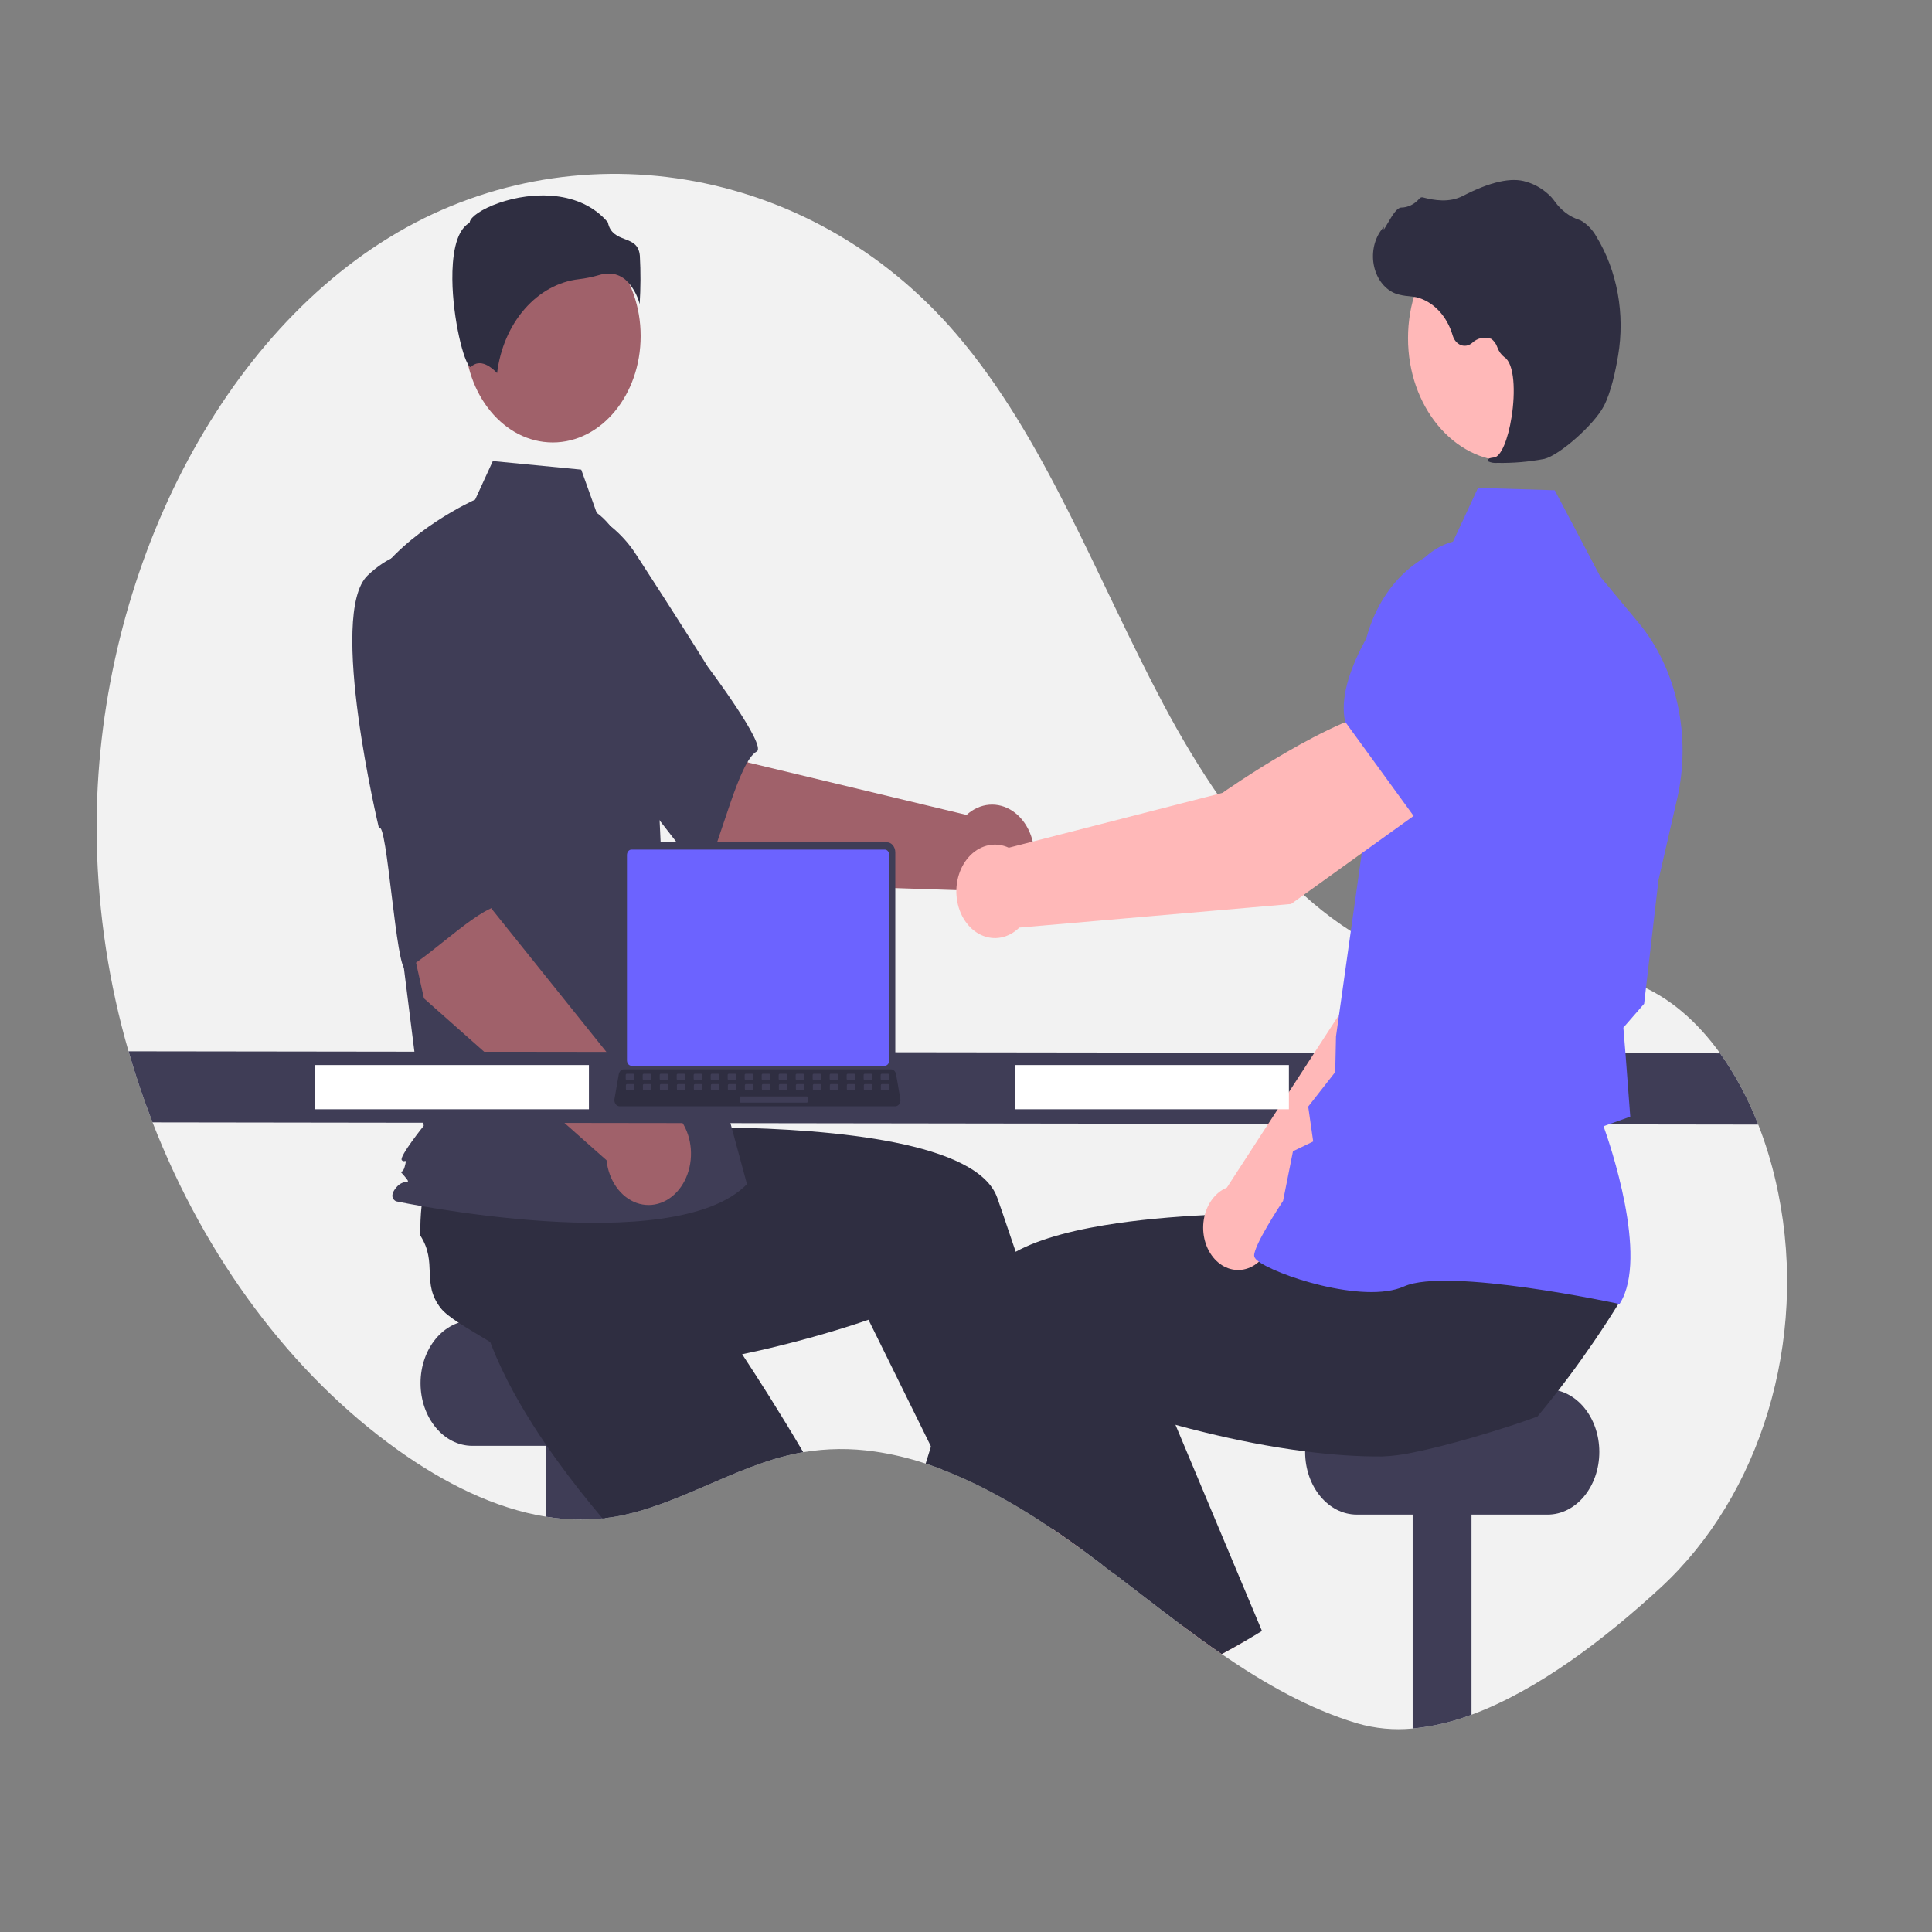 <svg width="200" height="200" viewBox="0 0 200 200" fill="none" xmlns="http://www.w3.org/2000/svg">
<rect x="0" y="0" width="200" height="200" fill="#808080" stroke="none"/>
<g clip-path="url(#clip0_1_97)">
<path d="M171.916 164.34C166.182 169.627 159.197 174.983 152.329 177.508C150.349 178.257 148.306 178.736 146.238 178.934C144.305 179.123 142.359 178.94 140.473 178.393C135.516 176.9 130.918 174.286 126.47 171.232C125.017 170.232 123.58 169.187 122.152 168.119C119.821 166.375 117.512 164.569 115.198 162.807C114.851 162.54 114.507 162.278 114.16 162.018H114.158C113.6 161.594 113.039 161.175 112.478 160.762C112.379 160.688 112.281 160.617 112.18 160.544C111.119 159.765 110.04 159.005 108.943 158.262C108.809 158.173 108.674 158.082 108.54 157.993C106.417 156.567 104.236 155.275 102.004 154.12C100.538 153.372 99.053 152.698 97.553 152.124H97.551C96.978 151.905 96.402 151.699 95.825 151.511C94.093 150.935 92.328 150.517 90.545 150.26C88.087 149.899 85.602 149.923 83.15 150.331C82.984 150.359 82.82 150.387 82.654 150.42C76.017 151.707 69.96 156.045 63.294 157.067C63.077 157.1 62.863 157.131 62.647 157.154C62.554 157.164 62.462 157.177 62.37 157.184C60.432 157.385 58.483 157.327 56.556 157.011C51.173 156.152 45.931 153.484 41.211 150.122C30.178 142.262 21.231 130.18 15.792 116.188C14.857 113.791 14.028 111.335 13.307 108.832C11.291 101.89 10.18 94.61 10.016 87.254C9.505 61.733 21.483 36.127 40.289 24.584C59.097 13.042 83.839 16.859 99.007 34.591C108.208 45.348 113.532 59.925 120.457 72.947C127.382 85.967 137.223 98.405 149.918 100.302C156.384 101.269 163.151 99.4 169.349 101.831C172.781 103.178 175.709 105.757 178.068 109.043C179.653 111.272 180.98 113.753 182.012 116.417C182.768 118.343 183.382 120.346 183.846 122.404C183.932 122.782 184.011 123.161 184.089 123.54C187.177 138.808 182.243 154.814 171.916 164.34Z" fill="#F2F2F2"/>
<path d="M68.632 136.7H48.89C45.932 136.7 43.534 139.604 43.534 143.185V143.185C43.534 146.766 45.932 149.67 48.89 149.67H68.632C71.59 149.67 73.988 146.766 73.988 143.185V143.185C73.988 139.604 71.59 136.7 68.632 136.7Z" fill="#3F3D56"/>
<path d="M62.647 146.364V157.154C60.619 157.391 58.575 157.343 56.556 157.011V146.364H62.647Z" fill="#3F3D56"/>
<path d="M83.15 150.331C82.984 150.359 82.82 150.387 82.654 150.42C76.017 151.707 69.96 156.045 63.294 157.067C63.077 157.1 62.863 157.131 62.647 157.154C62.554 157.164 62.462 157.177 62.369 157.184C60.742 155.254 59.114 153.199 57.585 151.071C56.755 149.919 55.953 148.744 55.199 147.554C53.242 144.482 51.582 141.323 50.486 138.221C50.597 136.733 49.833 133.293 49.467 130.658L49.465 130.656C49.31 129.549 49.226 128.588 49.303 127.97C49.749 124.405 52.154 124.814 52.893 121.32C53.56 120.65 54.27 120.045 55.016 119.512C55.14 119.423 55.266 119.334 55.396 119.245L63.419 112.532L66.486 116.173L71.153 121.717L76.21 127.721L71.917 132.972C71.917 132.972 75.504 137.979 79.699 144.655C80.825 146.448 81.994 148.362 83.15 150.331Z" fill="#2F2E41"/>
<path d="M152.329 146.364V177.508C150.349 178.257 148.306 178.736 146.238 178.934V146.364H152.329Z" fill="#3F3D56"/>
<path d="M160.205 143.821H140.462C137.504 143.821 135.106 146.724 135.106 150.305V150.305C135.106 153.887 137.504 156.79 140.462 156.79H160.205C163.163 156.79 165.56 153.887 165.56 150.305V150.305C165.56 146.724 163.163 143.821 160.205 143.821Z" fill="#3F3D56"/>
<path d="M112.18 160.543C111.119 159.765 110.04 159.005 108.943 158.262C108.809 158.173 108.674 158.082 108.54 157.993L109.262 157.619L111.211 156.604L111.23 156.594L111.251 156.681L112.18 160.543Z" fill="#FFB6B6"/>
<path d="M115.198 162.807C114.851 162.54 114.507 162.278 114.16 162.018H114.158C113.599 161.594 113.039 161.175 112.478 160.762C112.379 160.688 112.28 160.617 112.18 160.543C111.119 159.765 110.04 159.005 108.943 158.262C108.809 158.173 108.674 158.082 108.54 157.993C106.417 156.567 104.236 155.275 102.004 154.12C100.538 153.372 99.053 152.698 97.553 152.124H97.551L96.373 149.736L91.07 138.981L89.904 136.619C89.904 136.619 85.928 138.043 80.302 139.409C78.254 139.907 75.99 140.395 73.614 140.807C71.075 141.245 68.412 141.593 65.766 141.761C64.503 141.842 63.245 141.883 62.006 141.87C58.803 141.845 55.726 141.481 53.032 140.616C52.133 139.594 49.423 138.203 47.483 136.929H47.48C46.666 136.395 45.989 135.884 45.634 135.429C43.589 132.809 45.336 130.767 43.517 127.909C43.493 126.86 43.537 125.811 43.65 124.771C43.669 124.598 43.687 124.423 43.711 124.245L44.284 112.455L48.543 111.774L55.025 110.736L62.046 109.612L62.819 116.941C62.819 116.941 68.286 116.605 75.213 116.717C86.338 116.9 101.225 118.243 103.241 124.006C103.43 124.547 103.619 125.094 103.808 125.641C104.257 126.948 104.703 128.262 105.144 129.582C106.742 134.363 108.267 139.19 109.659 143.752C110.525 146.59 111.34 149.326 112.089 151.887C112.692 153.947 113.251 155.895 113.761 157.688C114.227 159.325 114.65 160.833 115.026 162.186C115.084 162.397 115.141 162.606 115.198 162.807Z" fill="#2F2E41"/>
<path d="M76.016 91.377L62.562 77.543L71.315 66.817L77.422 78.928L100.057 84.361C100.738 83.741 101.553 83.374 102.403 83.305C103.253 83.236 104.101 83.468 104.844 83.972C105.587 84.477 106.193 85.232 106.587 86.146C106.982 87.06 107.148 88.093 107.066 89.12C106.984 90.147 106.657 91.122 106.125 91.928C105.593 92.733 104.879 93.334 104.07 93.656C103.261 93.979 102.392 94.009 101.568 93.744C100.745 93.479 100.004 92.93 99.434 92.163L76.016 91.377Z" fill="#A0616A"/>
<path d="M50.673 59.361C49.118 65.485 63.925 80.092 63.925 80.092C64.09 78.621 72.485 91.3 73.056 90.151C74.68 86.888 76.466 78.822 78.34 77.791C79.412 77.201 73.263 69.007 73.263 69.007C73.263 69.007 70.127 63.983 65.986 57.615C64.843 55.789 63.337 54.342 61.608 53.41C59.879 52.478 57.983 52.091 56.097 52.285C56.097 52.285 52.227 53.237 50.673 59.361Z" fill="#3F3D56"/>
<path d="M57.22 45.803C62.245 45.803 66.319 40.871 66.319 34.786C66.319 28.701 62.245 23.769 57.22 23.769C52.194 23.769 48.12 28.701 48.12 34.786C48.12 40.871 52.194 45.803 57.22 45.803Z" fill="#A0616A"/>
<path d="M61.769 53.085C63.73 54.496 64.902 57.089 65.575 59.727C66.822 64.612 67.572 69.662 67.809 74.766L68.52 90.046L77.326 122.583C69.694 130.402 41.008 124.36 41.008 124.36C41.008 124.36 40.128 124.005 41.008 122.939C41.889 121.873 42.746 122.817 41.865 121.751C40.985 120.685 41.592 121.873 41.885 120.806C42.179 119.74 41.885 120.451 41.592 120.096C41.298 119.74 43.864 116.542 43.864 116.542L41.516 97.865L38.581 60.193C42.103 54.862 49.187 51.719 49.187 51.719L51.017 47.73L60.169 48.617L61.769 53.085Z" fill="#3F3D56"/>
<path d="M64.721 28.933C65.428 29.572 65.952 30.463 66.219 31.481C66.321 29.817 66.328 28.146 66.238 26.481C66.131 25.311 65.451 25.048 64.663 24.743C63.951 24.468 63.147 24.157 62.93 23.021C60.07 19.652 55.091 19.822 51.683 20.997C49.808 21.643 48.729 22.474 48.633 22.961L48.613 23.061L48.537 23.107C47.091 23.982 46.81 26.745 46.828 28.909C46.864 32.986 48.026 37.616 48.681 37.992C48.716 38.012 48.725 38.004 48.74 37.989C49.726 37.035 50.929 38.062 51.458 38.62C51.77 36.086 52.774 33.752 54.31 31.99C55.846 30.229 57.825 29.141 59.931 28.901C60.619 28.82 61.302 28.682 61.974 28.486C62.315 28.379 62.665 28.324 63.017 28.32C63.623 28.309 64.218 28.523 64.721 28.933V28.933Z" fill="#2F2E41"/>
<path d="M53.255 107.976L50.472 106.25C50.322 106.121 50.217 105.932 50.173 105.716C50.13 105.501 50.152 105.274 50.235 105.077C50.319 104.879 50.458 104.725 50.628 104.642C50.797 104.558 50.986 104.552 51.16 104.623L53.943 106.349C54.092 106.478 54.198 106.667 54.242 106.882C54.285 107.098 54.263 107.325 54.179 107.522C54.096 107.72 53.957 107.874 53.787 107.957C53.617 108.041 53.428 108.047 53.255 107.976L53.255 107.976Z" fill="#6C63FF"/>
<path d="M43.887 103.352L39.308 82.712L51.544 79.907L50.886 94.074L66.963 114.118C67.814 114.076 68.657 114.334 69.389 114.862C70.121 115.39 70.71 116.164 71.085 117.091C71.46 118.017 71.603 119.055 71.499 120.079C71.395 121.102 71.047 122.067 70.498 122.855C69.948 123.644 69.222 124.222 68.406 124.518C67.59 124.815 66.721 124.818 65.903 124.527C65.086 124.236 64.356 123.663 63.804 122.878C63.251 122.094 62.898 121.132 62.789 120.109L43.887 103.352Z" fill="#A0616A"/>
<path d="M38.056 59.571C33.903 63.541 39.234 85.747 39.234 85.747C40.059 84.65 41.018 100.859 42.027 100.307C44.894 98.739 50.149 93.329 52.175 93.77C53.334 94.023 52.12 83.049 52.12 83.049C52.12 83.049 51.897 76.757 51.477 68.669C51.394 66.38 50.833 64.153 49.847 62.197C48.862 60.24 47.484 58.618 45.841 57.48C45.841 57.48 42.21 55.601 38.056 59.571Z" fill="#3F3D56"/>
<path d="M182.012 116.417L15.791 116.188C14.857 113.791 14.028 111.335 13.307 108.831L178.068 109.043C179.653 111.272 180.98 113.753 182.012 116.417V116.417Z" fill="#3F3D56"/>
<path d="M129.07 169.775C128.211 170.278 127.344 170.764 126.47 171.232C125.017 170.232 123.58 169.187 122.152 168.119L127.449 165.301L129.07 169.775Z" fill="#FFB6B6"/>
<path d="M167.69 134.732C166.829 136.131 165.941 137.501 165.025 138.844C164.18 140.082 163.314 141.297 162.425 142.488C162.057 142.981 161.685 143.472 161.305 143.958C160.606 144.866 159.891 145.758 159.161 146.636C157.846 147.137 155.183 148.019 152.329 148.843C150.251 149.441 148.073 150.008 146.238 150.369C145.21 150.592 144.171 150.727 143.127 150.771C141.888 150.783 140.63 150.743 139.368 150.661C137.944 150.57 136.518 150.427 135.108 150.244C131.443 149.779 127.894 149.054 124.832 148.309C123.71 148.04 122.656 147.765 121.686 147.498C119.848 146.997 118.31 146.529 117.197 146.173C115.943 145.776 115.229 145.519 115.229 145.519L112.089 151.887L110.46 155.19L109.262 157.619L108.943 158.262C108.809 158.173 108.674 158.082 108.54 157.993C106.417 156.567 104.236 155.275 102.004 154.12C100.538 153.372 99.053 152.698 97.553 152.124H97.551C96.978 151.905 96.402 151.699 95.825 151.511C96.005 150.923 96.188 150.332 96.373 149.736C96.717 148.624 97.069 147.503 97.427 146.371C98.202 143.92 99.005 141.433 99.83 138.958C100.506 136.927 101.195 134.902 101.892 132.906C102.214 131.986 102.867 131.177 103.781 130.467C104.217 130.134 104.673 129.838 105.144 129.582C107.759 128.141 111.611 127.202 115.855 126.599C116.206 126.551 116.559 126.503 116.914 126.457C120.427 126.009 124.155 125.778 127.642 125.671C129.387 125.618 131.072 125.598 132.639 125.595C133.145 125.595 133.637 125.597 134.115 125.6H134.117C135.409 125.608 136.598 125.631 137.643 125.656C137.847 125.661 138.045 125.669 138.238 125.674H138.24C138.37 125.676 138.498 125.681 138.624 125.684C140.912 125.755 142.314 125.842 142.314 125.842L142.858 120.674L142.97 119.632L143.075 118.64V118.637L143.087 118.513L143.174 118.51L144.686 118.475L157.397 118.174L164.34 118.009L163.24 123.721L161.423 133.145C161.608 134.635 167.753 133.468 167.69 134.732Z" fill="#2F2E41"/>
<path d="M130.637 168.834C130.118 169.154 129.595 169.469 129.07 169.775C128.211 170.278 127.344 170.764 126.47 171.232C125.017 170.232 123.58 169.187 122.152 168.119C119.82 166.375 117.512 164.569 115.198 162.807C114.851 162.54 114.507 162.278 114.16 162.018H114.158C113.205 160.304 112.232 158.519 111.251 156.681C111.237 156.655 111.224 156.63 111.211 156.604C110.959 156.136 110.709 155.665 110.459 155.19C108.891 152.215 107.313 149.113 105.782 145.944L109.659 143.752L116.867 139.678L118.111 138.976L121.685 147.498L124.874 155.099L125.584 156.79L130.637 168.834Z" fill="#2F2E41"/>
<path d="M131.723 127.921L150.101 106.462L155.194 89L147.681 85.044C143.822 89.52 139.65 103.461 139.65 103.461L127.004 122.942C126.906 122.983 126.807 123.026 126.71 123.078C126.141 123.382 125.645 123.859 125.272 124.463C124.9 125.066 124.662 125.776 124.581 126.524C124.501 127.271 124.582 128.031 124.815 128.73C125.048 129.428 125.427 130.043 125.913 130.513C126.4 130.983 126.978 131.293 127.593 131.413C128.207 131.534 128.837 131.46 129.421 131.199C130.006 130.939 130.524 130.5 130.928 129.926C131.331 129.352 131.605 128.661 131.723 127.921V127.921Z" fill="#FFB8B8"/>
<path d="M145.567 86.994L155.097 90.657L155.133 90.65C158.68 89.93 161.624 82.916 163.468 77.158C164.075 75.259 164.064 73.152 163.436 71.262C162.809 69.373 161.613 67.842 160.089 66.98V66.98C158.962 66.353 157.712 66.12 156.481 66.308C155.25 66.496 154.087 67.098 153.124 68.044L148.23 72.886L145.567 86.994Z" fill="#6C63FF"/>
<path d="M167.652 134.989L167.707 134.9C170.681 130.125 166.614 118.301 165.999 116.586L168.764 115.594L168.282 109.221L168.05 106.379L170.2 103.907L170.207 103.844L171.685 91.105L173.62 82.674C174.349 79.487 174.364 76.122 173.664 72.925C172.964 69.728 171.575 66.815 169.637 64.483L165.683 59.729L160.946 50.751L153.002 50.503L150.146 56.646C147.49 57.303 145.108 59.066 143.415 61.631C141.723 64.195 140.827 67.397 140.883 70.678L141.152 87.034L138.302 107.298L138.222 110.979L135.425 114.553L135.942 118.167L133.849 119.176L132.825 124.311C132.434 124.903 129.852 128.855 129.829 129.957C129.825 130.122 129.923 130.285 130.135 130.469C131.807 131.917 141.148 135.055 145.353 133.168C149.831 131.161 167.384 134.931 167.561 134.97L167.652 134.989Z" fill="#6C63FF"/>
<path d="M156.28 47.75C162.092 47.75 166.803 42.046 166.803 35.009C166.803 27.972 162.092 22.268 156.28 22.268C150.468 22.268 145.757 27.972 145.757 35.009C145.757 42.046 150.468 47.75 156.28 47.75Z" fill="#FFB8B8"/>
<path d="M154.996 47.921C156.626 47.952 158.255 47.814 159.865 47.509C161.461 47.116 165.032 43.948 166.027 42.041C166.766 40.625 167.239 38.413 167.506 36.807C167.865 34.682 167.851 32.489 167.466 30.371C167.08 28.252 166.332 26.256 165.268 24.51C164.86 23.779 164.296 23.197 163.636 22.823C163.577 22.795 163.517 22.77 163.456 22.749C162.495 22.443 161.631 21.796 160.975 20.891C160.848 20.708 160.711 20.536 160.563 20.377C159.822 19.62 158.944 19.086 158 18.819C156.477 18.325 154.272 18.815 151.447 20.277C150.028 21.011 148.476 20.745 147.282 20.432C147.215 20.416 147.145 20.422 147.081 20.449C147.016 20.475 146.959 20.522 146.914 20.584C146.406 21.162 145.736 21.485 145.039 21.489C144.612 21.512 144.165 22.227 143.623 23.16C143.501 23.372 143.357 23.619 143.254 23.769L143.24 23.481L142.999 23.803C142.619 24.309 142.352 24.924 142.221 25.589C142.091 26.254 142.101 26.949 142.252 27.608C142.403 28.267 142.689 28.869 143.084 29.358C143.479 29.847 143.969 30.207 144.51 30.405C144.939 30.543 145.379 30.628 145.822 30.658C146.091 30.687 146.369 30.718 146.635 30.773C147.49 30.985 148.285 31.462 148.942 32.157C149.599 32.852 150.096 33.741 150.385 34.738C150.453 34.968 150.564 35.177 150.709 35.347C150.855 35.517 151.03 35.645 151.223 35.72C151.415 35.795 151.62 35.815 151.82 35.779C152.02 35.744 152.21 35.653 152.377 35.514C152.654 35.252 152.98 35.076 153.325 34.999C153.671 34.923 154.027 34.949 154.363 35.076C154.653 35.271 154.879 35.581 155.003 35.954C155.153 36.37 155.402 36.722 155.719 36.965C156.8 37.641 156.875 40.632 156.486 43.125C156.112 45.529 155.372 47.267 154.686 47.353C154.159 47.419 154.098 47.465 154.06 47.578L154.026 47.679L154.085 47.773C154.377 47.901 154.688 47.952 154.996 47.921V47.921Z" fill="#2F2E41"/>
<path d="M148.18 83.141L144.123 73.347C138.233 73.834 126.545 82.079 126.545 82.079L104.429 87.756C103.774 87.451 103.064 87.361 102.371 87.494C101.677 87.627 101.025 87.978 100.48 88.513C99.934 89.049 99.515 89.748 99.264 90.542C99.013 91.335 98.939 92.195 99.05 93.034C99.16 93.873 99.451 94.662 99.894 95.322C100.337 95.982 100.915 96.489 101.571 96.792C102.226 97.095 102.936 97.183 103.629 97.048C104.322 96.913 104.974 96.56 105.518 96.023L133.651 93.582L148.18 83.141Z" fill="#FFB8B8"/>
<path d="M146.544 84.75L157.14 75.215L159.007 67.07C159.369 65.47 159.353 63.779 158.963 62.188C158.572 60.598 157.822 59.171 156.797 58.07V58.07C155.4 56.588 153.589 55.804 151.732 55.877C149.876 55.949 148.111 56.873 146.795 58.46C142.807 63.28 138.259 70.003 139.236 74.665L139.246 74.713L146.544 84.75Z" fill="#6C63FF"/>
<path d="M133.426 110.253H105.072V114.83H133.426V110.253Z" fill="white"/>
<path d="M60.966 110.253H32.613V114.83H60.966V110.253Z" fill="white"/>
<path d="M64.277 88.24V110.035C64.278 110.313 64.369 110.579 64.531 110.775C64.693 110.972 64.913 111.082 65.142 111.082H91.817C92.046 111.082 92.266 110.972 92.428 110.775C92.591 110.579 92.682 110.313 92.682 110.035V88.24C92.681 87.963 92.59 87.697 92.428 87.501C92.266 87.305 92.046 87.194 91.817 87.194H65.142C64.913 87.194 64.694 87.305 64.531 87.501C64.369 87.697 64.278 87.963 64.277 88.24Z" fill="#3F3D56"/>
<path d="M64.903 88.511V109.766C64.903 109.914 64.952 110.057 65.039 110.162C65.125 110.267 65.243 110.326 65.365 110.326H91.595C91.717 110.326 91.835 110.267 91.921 110.162C92.008 110.057 92.057 109.914 92.057 109.766V88.511C92.057 88.363 92.008 88.22 91.922 88.115C91.835 88.01 91.718 87.951 91.595 87.951H65.365C65.243 87.951 65.125 88.01 65.038 88.115C64.952 88.22 64.903 88.363 64.903 88.511Z" fill="#6C63FF"/>
<path d="M63.719 114.285C63.768 114.36 63.83 114.419 63.901 114.46C63.972 114.501 64.049 114.522 64.128 114.522H92.69C92.768 114.522 92.845 114.501 92.915 114.46C92.986 114.419 93.048 114.36 93.097 114.286C93.146 114.213 93.181 114.127 93.2 114.035C93.218 113.943 93.219 113.848 93.203 113.755L92.76 111.205C92.742 111.101 92.702 111.004 92.645 110.924C92.588 110.843 92.515 110.781 92.433 110.743C92.373 110.715 92.31 110.7 92.246 110.7H64.569C64.505 110.7 64.442 110.715 64.383 110.743C64.301 110.781 64.228 110.843 64.171 110.924C64.113 111.004 64.074 111.101 64.055 111.205L63.612 113.755C63.596 113.847 63.598 113.943 63.616 114.035C63.635 114.127 63.67 114.212 63.719 114.285V114.285Z" fill="#2F2E41"/>
<path d="M91.266 111.798H91.941C91.998 111.798 92.043 111.743 92.043 111.674V111.284C92.043 111.215 91.998 111.159 91.941 111.159H91.266C91.21 111.159 91.164 111.215 91.164 111.284V111.674C91.164 111.743 91.21 111.798 91.266 111.798Z" fill="#3F3D56"/>
<path d="M89.507 111.798H90.181C90.238 111.798 90.284 111.743 90.284 111.674V111.284C90.284 111.215 90.238 111.159 90.181 111.159H89.507C89.45 111.159 89.404 111.215 89.404 111.284V111.674C89.404 111.743 89.45 111.798 89.507 111.798Z" fill="#3F3D56"/>
<path d="M87.748 111.798H88.422C88.479 111.798 88.525 111.743 88.525 111.674V111.284C88.525 111.215 88.479 111.159 88.422 111.159H87.748C87.691 111.159 87.645 111.215 87.645 111.284V111.674C87.645 111.743 87.691 111.798 87.748 111.798Z" fill="#3F3D56"/>
<path d="M85.988 111.798H86.663C86.719 111.798 86.765 111.743 86.765 111.674V111.284C86.765 111.215 86.719 111.159 86.663 111.159H85.988C85.931 111.159 85.886 111.215 85.886 111.284V111.674C85.886 111.743 85.931 111.798 85.988 111.798Z" fill="#3F3D56"/>
<path d="M84.229 111.798H84.903C84.96 111.798 85.006 111.743 85.006 111.674V111.284C85.006 111.215 84.96 111.159 84.903 111.159H84.229C84.172 111.159 84.126 111.215 84.126 111.284V111.674C84.126 111.743 84.172 111.798 84.229 111.798Z" fill="#3F3D56"/>
<path d="M82.469 111.798H83.144C83.201 111.798 83.246 111.743 83.246 111.674V111.284C83.246 111.215 83.201 111.159 83.144 111.159H82.469C82.413 111.159 82.367 111.215 82.367 111.284V111.674C82.367 111.743 82.413 111.798 82.469 111.798Z" fill="#3F3D56"/>
<path d="M80.71 111.798H81.385C81.441 111.798 81.487 111.743 81.487 111.674V111.284C81.487 111.215 81.441 111.159 81.385 111.159H80.71C80.653 111.159 80.607 111.215 80.607 111.284V111.674C80.607 111.743 80.653 111.798 80.71 111.798Z" fill="#3F3D56"/>
<path d="M78.951 111.798H79.625C79.682 111.798 79.728 111.743 79.728 111.674V111.284C79.728 111.215 79.682 111.159 79.625 111.159H78.951C78.894 111.159 78.848 111.215 78.848 111.284V111.674C78.848 111.743 78.894 111.798 78.951 111.798Z" fill="#3F3D56"/>
<path d="M77.191 111.798H77.866C77.922 111.798 77.968 111.743 77.968 111.674V111.284C77.968 111.215 77.922 111.159 77.866 111.159H77.191C77.135 111.159 77.089 111.215 77.089 111.284V111.674C77.089 111.743 77.135 111.798 77.191 111.798Z" fill="#3F3D56"/>
<path d="M75.432 111.798H76.106C76.163 111.798 76.209 111.743 76.209 111.674V111.284C76.209 111.215 76.163 111.159 76.106 111.159H75.432C75.375 111.159 75.329 111.215 75.329 111.284V111.674C75.329 111.743 75.375 111.798 75.432 111.798Z" fill="#3F3D56"/>
<path d="M73.672 111.798H74.347C74.404 111.798 74.45 111.743 74.45 111.674V111.284C74.45 111.215 74.404 111.159 74.347 111.159H73.672C73.616 111.159 73.57 111.215 73.57 111.284V111.674C73.57 111.743 73.616 111.798 73.672 111.798Z" fill="#3F3D56"/>
<path d="M71.913 111.798H72.588C72.644 111.798 72.69 111.743 72.69 111.674V111.284C72.69 111.215 72.644 111.159 72.588 111.159H71.913C71.856 111.159 71.81 111.215 71.81 111.284V111.674C71.81 111.743 71.856 111.798 71.913 111.798Z" fill="#3F3D56"/>
<path d="M70.153 111.798H70.828C70.885 111.798 70.931 111.743 70.931 111.674V111.284C70.931 111.215 70.885 111.159 70.828 111.159H70.153C70.097 111.159 70.051 111.215 70.051 111.284V111.674C70.051 111.743 70.097 111.798 70.153 111.798Z" fill="#3F3D56"/>
<path d="M68.394 111.798H69.069C69.125 111.798 69.171 111.743 69.171 111.674V111.284C69.171 111.215 69.125 111.159 69.069 111.159H68.394C68.338 111.159 68.292 111.215 68.292 111.284V111.674C68.292 111.743 68.338 111.798 68.394 111.798Z" fill="#3F3D56"/>
<path d="M66.635 111.798H67.309C67.366 111.798 67.412 111.743 67.412 111.674V111.284C67.412 111.215 67.366 111.159 67.309 111.159H66.635C66.578 111.159 66.532 111.215 66.532 111.284V111.674C66.532 111.743 66.578 111.798 66.635 111.798Z" fill="#3F3D56"/>
<path d="M64.875 111.798H65.55C65.607 111.798 65.653 111.743 65.653 111.674V111.284C65.653 111.215 65.607 111.159 65.55 111.159H64.875C64.819 111.159 64.773 111.215 64.773 111.284V111.674C64.773 111.743 64.819 111.798 64.875 111.798Z" fill="#3F3D56"/>
<path d="M91.287 112.864H91.962C92.018 112.864 92.064 112.808 92.064 112.739V112.349C92.064 112.28 92.018 112.225 91.962 112.225H91.287C91.231 112.225 91.185 112.28 91.185 112.349V112.739C91.185 112.808 91.231 112.864 91.287 112.864Z" fill="#3F3D56"/>
<path d="M89.528 112.864H90.202C90.259 112.864 90.305 112.808 90.305 112.739V112.349C90.305 112.28 90.259 112.225 90.202 112.225H89.528C89.471 112.225 89.425 112.28 89.425 112.349V112.739C89.425 112.808 89.471 112.864 89.528 112.864Z" fill="#3F3D56"/>
<path d="M87.768 112.864H88.443C88.5 112.864 88.546 112.808 88.546 112.739V112.349C88.546 112.28 88.5 112.225 88.443 112.225H87.768C87.712 112.225 87.666 112.28 87.666 112.349V112.739C87.666 112.808 87.712 112.864 87.768 112.864Z" fill="#3F3D56"/>
<path d="M86.009 112.864H86.683C86.74 112.864 86.786 112.808 86.786 112.739V112.349C86.786 112.28 86.74 112.225 86.683 112.225H86.009C85.952 112.225 85.906 112.28 85.906 112.349V112.739C85.906 112.808 85.952 112.864 86.009 112.864Z" fill="#3F3D56"/>
<path d="M84.249 112.864H84.924C84.981 112.864 85.027 112.808 85.027 112.739V112.349C85.027 112.28 84.981 112.225 84.924 112.225H84.249C84.193 112.225 84.147 112.28 84.147 112.349V112.739C84.147 112.808 84.193 112.864 84.249 112.864Z" fill="#3F3D56"/>
<path d="M82.49 112.864H83.165C83.221 112.864 83.267 112.808 83.267 112.739V112.349C83.267 112.28 83.221 112.225 83.165 112.225H82.49C82.433 112.225 82.388 112.28 82.388 112.349V112.739C82.388 112.808 82.433 112.864 82.49 112.864Z" fill="#3F3D56"/>
<path d="M80.731 112.864H81.405C81.462 112.864 81.508 112.808 81.508 112.739V112.349C81.508 112.28 81.462 112.225 81.405 112.225H80.731C80.674 112.225 80.628 112.28 80.628 112.349V112.739C80.628 112.808 80.674 112.864 80.731 112.864Z" fill="#3F3D56"/>
<path d="M78.971 112.864H79.646C79.703 112.864 79.749 112.808 79.749 112.739V112.349C79.749 112.28 79.703 112.225 79.646 112.225H78.971C78.915 112.225 78.869 112.28 78.869 112.349V112.739C78.869 112.808 78.915 112.864 78.971 112.864Z" fill="#3F3D56"/>
<path d="M77.212 112.864H77.886C77.943 112.864 77.989 112.808 77.989 112.739V112.349C77.989 112.28 77.943 112.225 77.886 112.225H77.212C77.155 112.225 77.109 112.28 77.109 112.349V112.739C77.109 112.808 77.155 112.864 77.212 112.864Z" fill="#3F3D56"/>
<path d="M75.453 112.864H76.127C76.184 112.864 76.23 112.808 76.23 112.739V112.349C76.23 112.28 76.184 112.225 76.127 112.225H75.453C75.396 112.225 75.35 112.28 75.35 112.349V112.739C75.35 112.808 75.396 112.864 75.453 112.864Z" fill="#3F3D56"/>
<path d="M73.693 112.864H74.368C74.424 112.864 74.47 112.808 74.47 112.739V112.349C74.47 112.28 74.424 112.225 74.368 112.225H73.693C73.636 112.225 73.591 112.28 73.591 112.349V112.739C73.591 112.808 73.636 112.864 73.693 112.864Z" fill="#3F3D56"/>
<path d="M71.934 112.864H72.608C72.665 112.864 72.711 112.808 72.711 112.739V112.349C72.711 112.28 72.665 112.225 72.608 112.225H71.934C71.877 112.225 71.831 112.28 71.831 112.349V112.739C71.831 112.808 71.877 112.864 71.934 112.864Z" fill="#3F3D56"/>
<path d="M70.174 112.864H70.849C70.906 112.864 70.951 112.808 70.951 112.739V112.349C70.951 112.28 70.906 112.225 70.849 112.225H70.174C70.118 112.225 70.072 112.28 70.072 112.349V112.739C70.072 112.808 70.118 112.864 70.174 112.864Z" fill="#3F3D56"/>
<path d="M68.415 112.864H69.09C69.146 112.864 69.192 112.808 69.192 112.739V112.349C69.192 112.28 69.146 112.225 69.09 112.225H68.415C68.358 112.225 68.312 112.28 68.312 112.349V112.739C68.312 112.808 68.358 112.864 68.415 112.864Z" fill="#3F3D56"/>
<path d="M66.656 112.864H67.33C67.387 112.864 67.433 112.808 67.433 112.739V112.349C67.433 112.28 67.387 112.225 67.33 112.225H66.656C66.599 112.225 66.553 112.28 66.553 112.349V112.739C66.553 112.808 66.599 112.864 66.656 112.864Z" fill="#3F3D56"/>
<path d="M64.896 112.864H65.571C65.627 112.864 65.673 112.808 65.673 112.739V112.349C65.673 112.28 65.627 112.225 65.571 112.225H64.896C64.84 112.225 64.794 112.28 64.794 112.349V112.739C64.794 112.808 64.84 112.864 64.896 112.864Z" fill="#3F3D56"/>
<path d="M76.684 114.142H83.517C83.573 114.142 83.619 114.086 83.619 114.018V113.627C83.619 113.558 83.573 113.503 83.517 113.503H76.684C76.627 113.503 76.582 113.558 76.582 113.627V114.018C76.582 114.086 76.627 114.142 76.684 114.142Z" fill="#3F3D56"/>
</g>
<defs>
<clipPath id="clip0_1_97">
<rect width="175" height="161" fill="white" transform="translate(10 18)"/>
</clipPath>
</defs>
</svg>
